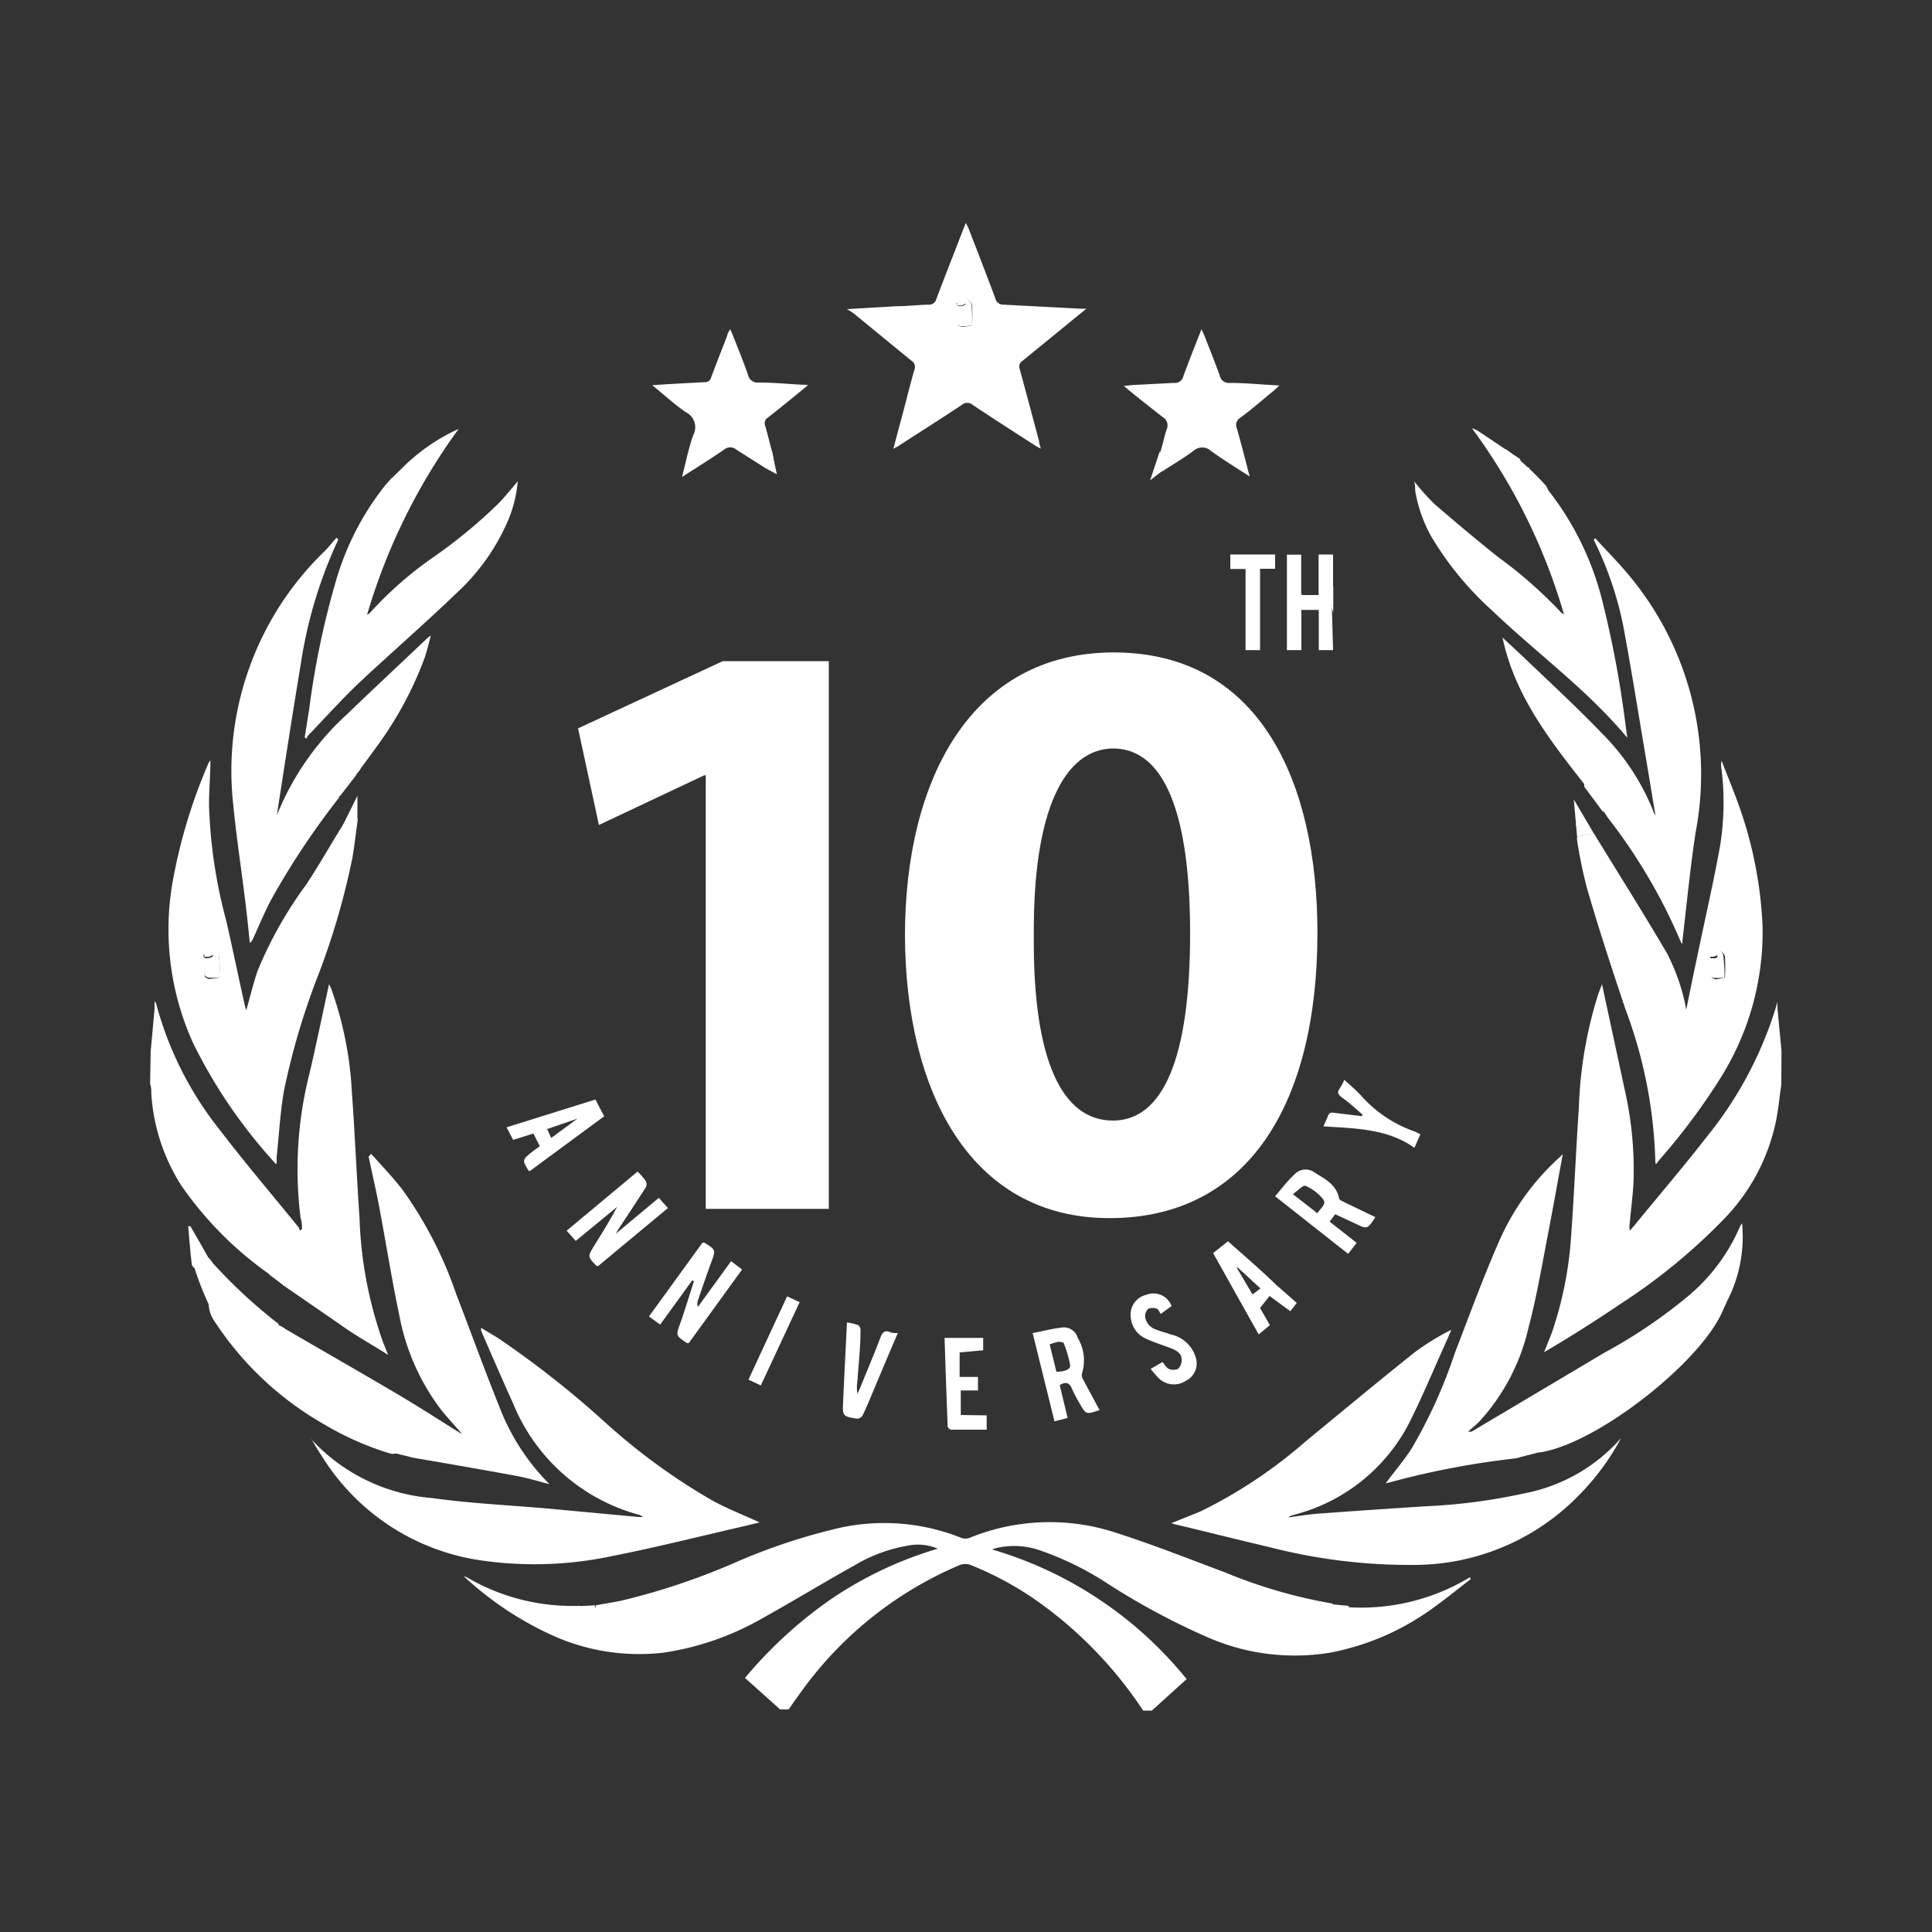 <svg id="Layer_1" data-name="Layer 1" xmlns="http://www.w3.org/2000/svg" viewBox="0 0 100 100"><rect x="0" y="0" width="100" height="100" fill="#333333" stroke="none"/><defs><style>.cls-1{fill:#fff;}</style></defs><path class="cls-1" d="M92.2,56.14c-.1.68-.16,1.37-.3,2a10.26,10.26,0,0,1-2.71,5,30.53,30.53,0,0,1-5.36,4.38q-1.9,1.29-3.91,2.47c.14-.35.28-.7.4-1a19.29,19.29,0,0,0,1-5c.16-2.21.25-4.42.4-6.63a21.82,21.82,0,0,1,1-5.89c.06-.17.13-.34.2-.53.39,1.83.78,3.61,1.16,5.4a18.69,18.69,0,0,1,.48,4.41c0,.84-.13,1.68-.2,2.52a1.26,1.26,0,0,0,0,.43c.11-.13.23-.26.34-.4,1.22-1.49,2.47-2.95,3.65-4.47A19.85,19.85,0,0,0,92,51.87c0,.11,0,.22,0,.32l.21,2.2Z"/><path class="cls-1" d="M7.8,54.39c.07-.72.13-1.44.2-2.16,0-.12,0-.23,0-.41.05.08.08.1.08.12a17.85,17.85,0,0,0,3.27,6.51c1.32,1.73,2.73,3.38,4.1,5.07a.56.56,0,0,1,.07.18l.11-.08c0-.19,0-.38-.07-.57a20.12,20.12,0,0,1,.47-7.53c.35-1.52.66-3,1-4.58l.1.2a18.51,18.51,0,0,1,1.08,5.35c.16,2.19.25,4.39.4,6.58a21.18,21.18,0,0,0,1.23,6.44l.25.62c-.88-.56-1.69-1-2.48-1.57l-2.9-2a.59.59,0,0,1-.28-.56c0-.41,0-.41-.43-.36l-.06.27s-.05,0-.06,0a18.44,18.44,0,0,1-4.49-4.54,10,10,0,0,1-1.56-4.79c0-.16,0-.32-.06-.48Z"/><path class="cls-1" d="M80.89,59.73c-.26,1.42-.51,2.82-.78,4.22-.31,1.6-.58,3.21-1,4.79a10.69,10.69,0,0,1-2.56,4.86c-.16.16-.34.3-.56.5a.9.9,0,0,0,.18,0L83.07,70a26.43,26.43,0,0,0,4.41-3,9.64,9.64,0,0,0,2.57-3.49,1,1,0,0,1,.12-.19,7.26,7.26,0,0,1-.82,4.11h-.09a8.49,8.49,0,0,0,0-1,.46.46,0,0,0-.25-.36.59.59,0,0,0-.44.08c-.06,0,0,.2-.08.3l.27-.07.18-.05c0,.07,0,.16,0,.21s-.19.12-.24.2a1.78,1.78,0,0,0-.21.54c0,.07.17.2.28.23a3.06,3.06,0,0,0,.52,0c-.81,2.7-6.74,7.37-9.72,7.68,0-.31,0-.76-.49-.72-.22,0-.37.16-.32.49l.26-.12.19-.07c0,.08,0,.2,0,.23-.26.17-.44.45-.8.49a42.71,42.71,0,0,0-6.15,1.15l-.54.14c.45-.61.94-1.18,1.35-1.81a26,26,0,0,0,2.23-4.93c.72-1.87,1.41-3.76,2.21-5.6a12.75,12.75,0,0,1,3.27-4.59Z"/><path class="cls-1" d="M19.21,59.72c.55.62,1.13,1.22,1.63,1.87A20.78,20.78,0,0,1,23.62,67c.75,1.94,1.45,3.89,2.23,5.82a11.47,11.47,0,0,0,2.59,4c-.62-.16-1.17-.33-1.72-.43-1.7-.31-3.41-.61-5.11-.9-.48-.08-.49-.07-.51-.56,0-.27-.14-.45-.41-.45s-.41.12-.41.48l.3-.13.17,0c0,.07.05.16,0,.2a.51.51,0,0,1-.6.19,15.49,15.49,0,0,1-3.43-1.53,16.51,16.51,0,0,1-5.61-5.29,1.68,1.68,0,0,1-.31-1.07,6.25,6.25,0,0,0,0-1.06c0-.44-.19-.54-.62-.6a.33.33,0,0,1-.25-.2c-.08-.66-.13-1.32-.19-2l.12,0a1.62,1.62,0,0,0,.1.18c.34.59.68,1.17,1,1.77a.85.85,0,0,1,.08.39c0,.64,0,1.28,0,1.92,0,.06.16.17.26.18s.19-.12.19-.2c0-.38,0-.76,0-1.14,0-.11,0-.22,0-.33l.11,0a1.9,1.9,0,0,1,.11.39c0,.37,0,.73,0,1.1,0,.17.07.26.22.22a.34.34,0,0,0,.24-.21,5.17,5.17,0,0,0,0-.8c.49.24.19.68.35,1H13l.06-.3.79.59a.85.85,0,0,0-.32,0,.37.37,0,0,0-.18.23s.11.16.19.17a.86.86,0,0,0,.45,0c.33-.15.56,0,.82.18,1.88,1.1,3.78,2.18,5.66,3.29,1.09.64,2.16,1.33,3.23,2l.22.13c-.39-.46-.75-.84-1.08-1.25a11.58,11.58,0,0,1-2.16-4.84c-.4-1.89-.7-3.81-1.06-5.71-.14-.76-.32-1.52-.48-2.28l-.06-.28Z"/><path class="cls-1" d="M16.07,74.45a9.53,9.53,0,0,0,6.3,3.09c2,.28,4.05.37,6.07.55l4.62.43.23,0a1.1,1.1,0,0,0-.2-.11,9.8,9.8,0,0,1-6.52-5.74c-.57-1.26-1.12-2.53-1.67-3.8,0,0,0-.06,0-.14l.85.51a49.91,49.91,0,0,1,5.46,4.28,32.15,32.15,0,0,0,5.72,4.18c.77.41,1.58.73,2.39,1.1l-.83.2c-2.26.52-4.52,1.09-6.8,1.54a19.28,19.28,0,0,1-6.9.21,11.64,11.64,0,0,1-8.08-5.3c-.2-.3-.38-.6-.56-.91A.39.39,0,0,1,16.07,74.45Z"/><path class="cls-1" d="M83.91,74.43a12.77,12.77,0,0,1-2.22,3A11.91,11.91,0,0,1,73.18,81a29,29,0,0,1-7.35-.89c-1.66-.39-3.32-.81-5-1.21l-.2-.06c.54-.22,1-.4,1.53-.62a24.83,24.83,0,0,0,5.38-3.58c1.88-1.55,3.75-3.1,5.65-4.62a12.78,12.78,0,0,1,1.93-1.19l-.18.43c-.67,1.47-1.3,3-2,4.39A9.31,9.31,0,0,1,67,78.4l-.22.07s0,0-.1.07c.54-.07,1-.15,1.51-.19q2.83-.21,5.69-.39a29.66,29.66,0,0,0,5-.66A8.89,8.89,0,0,0,83.91,74.43Z"/><path class="cls-1" d="M10.89,39.36c0,.82-.08,1.6-.07,2.37a26,26,0,0,0,.88,5.89c.35,1.51.65,3,1,4.54l.05.12c.19-.67.35-1.33.57-2a21.07,21.07,0,0,1,2.54-4.51c.66-1,1.26-2.07,1.9-3.09a.39.39,0,0,1,.2-.18,4.84,4.84,0,0,1,.56-.1c-.09.63-.16,1.3-.28,2a38,38,0,0,1-1.78,6.1,37.06,37.06,0,0,0-1.77,6c-.19,1.12-.25,2.26-.37,3.38,0,.11,0,.21,0,.35-.06,0-.1,0-.11-.06A26.51,26.51,0,0,1,10,54a14.22,14.22,0,0,1-1-8.7,27.82,27.82,0,0,1,1.81-5.84Zm.46,11.24a7.67,7.67,0,0,0,0-1.07.53.53,0,0,0-.33-.35c-.13,0-.29.12-.43.21s0,.13,0,.2a1.64,1.64,0,0,0,.23,0,.88.88,0,0,0,.22-.1.83.83,0,0,1-.1.29c-.08.1-.24.15-.29.25a1,1,0,0,0-.05.49c0,.06.14.14.21.15A3.86,3.86,0,0,0,11.35,50.6Z"/><path class="cls-1" d="M87.28,52.26c.18-.89.36-1.78.55-2.66.4-1.94.85-3.87,1.2-5.81a14.12,14.12,0,0,0,.08-3.95,1.07,1.07,0,0,1,0-.46c.25.64.51,1.28.75,1.92a21.31,21.31,0,0,1,1.37,6.64A14.2,14.2,0,0,1,89,55.88a33.1,33.1,0,0,1-3.15,4.2s-.06.09-.11.15-.06-.09-.06-.11a24.16,24.16,0,0,0-1.55-7.89c-.7-2.09-1.39-4.19-2-6.3a24.52,24.52,0,0,1-.5-2.44,1.08,1.08,0,0,1,0-.18l.86-.19c1.25,2.05,2.55,4.1,3.78,6.2A10.34,10.34,0,0,1,87.28,52.26Zm2-1.65a8.46,8.46,0,0,0,0-1.12.47.47,0,0,0-.33-.31c-.12,0-.28.1-.41.19s0,.15,0,.23l.24,0,.21-.08a.78.78,0,0,1-.09.27c-.08.1-.26.16-.31.27a1,1,0,0,0,0,.48c0,.06.14.14.22.15A3.53,3.53,0,0,0,89.26,50.61Z"/><path class="cls-1" d="M17.51,27.93a23.31,23.31,0,0,0-1.94,6.43c-.43,2.59-.83,5.18-1.24,7.83.1-.24.19-.44.28-.64A14.23,14.23,0,0,1,17.93,37c1.39-1.34,2.81-2.66,4.22-4l.15-.1c-.11.42-.2.77-.31,1.12a18.69,18.69,0,0,1-2.54,4.69c-.26.37-.54.73-.8,1.1a1.27,1.27,0,0,1-.62.54c-.15,0-.24.34-.34.53a2.23,2.23,0,0,1-.16.43,40.6,40.6,0,0,0-3.48,5.23c-.34.64-.62,1.31-.93,2a.61.61,0,0,1-.19.27c-.07-.7-.14-1.41-.23-2.11-.2-1.69-.47-3.38-.63-5.08A15.81,15.81,0,0,1,16.8,28.53c.22-.22.41-.47.62-.7Z"/><path class="cls-1" d="M82.57,27.86c.63.69,1.29,1.35,1.88,2.08a16.06,16.06,0,0,1,3.31,13.17c-.28,1.85-.46,3.73-.68,5.6,0,0,0,.08,0,.14a.45.45,0,0,1-.07-.07,28.62,28.62,0,0,0-3.8-6.47A3.06,3.06,0,0,0,83,42a1.6,1.6,0,0,1-.47-1.35c0-.37,0-.37-.44-.32l0,.14s0,.1,0,.23C80.21,38.3,78.4,36,77.77,33l1,.93c1.38,1.32,2.78,2.61,4.12,4A12,12,0,0,1,85.58,42c0,.06.06.11.11.22-.17-1-.33-2-.5-3-.39-2.29-.75-4.58-1.18-6.87a17.88,17.88,0,0,0-1.43-4.23l-.09-.19Z"/><path class="cls-1" d="M43.84,16l2.57-.15c.54,0,1.08-.07,1.62-.08a.4.4,0,0,0,.44-.31c.45-1.19.92-2.38,1.38-3.57l.14-.35c.06.12.11.2.14.28.47,1.21.94,2.42,1.39,3.63a.42.42,0,0,0,.44.32l4,.21.27,0-.32.26-3,2.45a.34.34,0,0,0-.13.41c.34,1.25.67,2.49,1,3.73,0,.11.05.23.09.39a2.83,2.83,0,0,1-.26-.14c-1.09-.7-2.18-1.4-3.26-2.12a.43.43,0,0,0-.57,0c-1.08.72-2.18,1.41-3.27,2.12l-.27.15c.17-.64.32-1.22.48-1.8.2-.76.39-1.53.61-2.29a.38.38,0,0,0-.17-.48l-3-2.46Zm6.47.85a7.7,7.7,0,0,0,0-1.07.53.53,0,0,0-.33-.35c-.12,0-.29.12-.42.21s0,.13,0,.2a1,1,0,0,0,.24,0,1,1,0,0,0,.21-.1.83.83,0,0,1-.1.29c-.08.1-.24.15-.29.25a1.16,1.16,0,0,0-.05.49c0,.06.14.14.22.15A4,4,0,0,0,50.31,16.84Z"/><path class="cls-1" d="M84.23,38.19c-2.07-2.49-4.69-4.38-7-6.59a16.57,16.57,0,0,1-3.13-3.8,7.32,7.32,0,0,1-.85-2.4c0-.13,0-.26-.05-.48a12.6,12.6,0,0,0,1.05,1.17c1.08.93,2.17,1.85,3.29,2.74a23.38,23.38,0,0,1,3.3,2.91s.05,0,.12.09a30.48,30.48,0,0,0-4.77-9.66,2.21,2.21,0,0,1,.24.09c.74.48,1.48,1,2.21,1.47.07.05.08.2.1.31a1,1,0,0,1,0,.24L79,24.2l.15,0c0,.07,0,.16,0,.19a2,2,0,0,1-.27.23.44.44,0,0,0-.13.58.36.36,0,0,0,.23.15,3.62,3.62,0,0,0,.51,0l0-.71c.2.22.36.38.5.55A15.22,15.22,0,0,1,82.91,31a53.81,53.81,0,0,1,1.23,6.54Z"/><path class="cls-1" d="M21.09,25.28c0-.35,0-.73,0-1.11a.49.49,0,0,1,.1-.3,9.86,9.86,0,0,1,2.55-1.67A31.22,31.22,0,0,0,19,31.82a.6.6,0,0,0,.13-.08,19.27,19.27,0,0,1,3.17-2.81A26.29,26.29,0,0,0,25.86,26c.31-.33.59-.68.94-1.09a6.79,6.79,0,0,1-.49,2,11,11,0,0,1-2.66,3.77c-1.59,1.53-3.28,3-4.89,4.5-1,.93-1.89,1.93-2.82,2.9a.41.41,0,0,0-.07.15l-.1-.06L16,36.73a43.44,43.44,0,0,1,1.37-6.6,14.38,14.38,0,0,1,2.56-5c.1-.12.21-.23.34-.39a1.22,1.22,0,0,0,.05.34.54.54,0,0,0,.27.21A1.68,1.68,0,0,0,21.09,25.28Z"/><path class="cls-1" d="M69,33.65h-.74V31.57h-.9v2.08h-.75V28.71h.74v.17q0,.89,0,1.77c0,.11,0,.16.15.15h.75V28.7H69c0,.06,0,.12,0,.17v1.6a.6.6,0,0,1-.06.23c0,.07-.08.13,0,.19s0,.11,0,.16a.29.29,0,0,0,0,.36.14.14,0,0,1,0,.09Z"/><path class="cls-1" d="M64.68,24.66c-.71-.46-1.38-.87-2-1.32a.67.67,0,0,0-.91,0c-.51.38-1.08.71-1.63,1.07a1.35,1.35,0,0,1-.09-1c.14-.39.2-.8.34-1.19a.5.5,0,0,0-.22-.64c-.65-.51-1.28-1-2-1.6l.42-.05,2.17-.11a.45.45,0,0,0,.49-.35c.29-.79.6-1.57.94-2.43l.15.33c.27.7.55,1.39.8,2.09a.47.47,0,0,0,.51.36c.84,0,1.67.09,2.57.13l-.24.23c-.59.48-1.18,1-1.79,1.45a.42.42,0,0,0-.17.54c.21.75.41,1.51.6,2.26A1.81,1.81,0,0,1,64.68,24.66Z"/><path class="cls-1" d="M41.83,19.93c-.73.6-1.4,1.15-2.08,1.68a.35.35,0,0,0-.14.44c.14.49.26,1,.39,1.47,0,.17.12.32-.12.43-.08,0-.12.19-.2.32-.52-.34-1.06-.67-1.57-1a.49.49,0,0,0-.63,0c-.69.48-1.41.92-2.18,1.42.2-.77.34-1.49.58-2.16a.87.87,0,0,0-.39-1.2c-.58-.4-1.11-.89-1.73-1.39l.7-.05,2-.11a.32.32,0,0,0,.35-.25c.27-.72.55-1.44.83-2.15,0-.1.08-.2.15-.34a3,3,0,0,1,.13.28c.27.7.56,1.39.8,2.09a.5.5,0,0,0,.54.39c.74,0,1.47.07,2.2.11A3.52,3.52,0,0,1,41.83,19.93Z"/><path class="cls-1" d="M65.22,33.65h-.75v-4.2h-.79V28.7H66v.74h-.78Z"/><path class="cls-1" d="M31.87,63.86,34.1,62l.47.53-3.61,3c-.05,0-.07,0-.08,0-.47-.49-.47-.49-.12-1.06s.82-1.31,1.18-2L29.8,64.23l-.47-.53L33,60.64a3.27,3.27,0,0,1,.43.5.36.36,0,0,1,0,.31c-.46.72-.93,1.43-1.4,2.14l-.13.22Z"/><path class="cls-1" d="M35.83,66.27l-1.66,2.29-.58-.42,2.77-3.82.1,0c.59.37.59.37.36,1s-.47,1.32-.7,2a.6.6,0,0,0,0,.33l1.72-2.37.57.43-2.76,3.81h-.09c-.58-.39-.58-.39-.36-1s.48-1.47.72-2.21Z"/><path class="cls-1" d="M71.19,63c-.42.63-.42.63-1,.35l-1.08-.5-.29.38,1.4,1.1-.44.57L66,61.92c.33-.39.62-.78,1-1.13a.78.78,0,0,1,1-.13c.54.35,1.16.62,1.31,1.36,0,.07.12.13.2.17Zm-3-.2c.14-.26.49-.46.3-.72a2.36,2.36,0,0,0-.92-.7c-.12-.06-.4.25-.65.43Z"/><path class="cls-1" d="M56.92,73l-.05,0c-.66.22-.66.22-1-.38a7.09,7.09,0,0,1-.38-.72c-.12-.32-.3-.41-.64-.21l.41,1.7-.68.18L53.45,69c.53-.1,1-.23,1.55-.29a.74.74,0,0,1,.78.53A2.28,2.28,0,0,1,56,71.1a.42.42,0,0,0,.06.3Zm-2.24-2c.46,0,.74-.13.71-.35a6,6,0,0,0-.34-1.15s-.18-.06-.27-.05-.28.08-.45.13Z"/><path class="cls-1" d="M27.43,60.61l-.06,0c-.35-.57-.35-.57.18-1l.39-.28-.33-.66L26.56,59l-.34-.65,4.6-1.44.45.87Zm1.1-1.71,1.36-1,0,0-1.57.54Z"/><path class="cls-1" d="M46.47,69c-.43,1-.85,2-1.27,3-.18.43-.36.86-.56,1.28a.36.36,0,0,1-.28.15c-.75-.12-.76-.13-.72-.89.06-1.35.13-2.7.2-4.09a2.9,2.9,0,0,1,.58.14.32.32,0,0,1,.12.27c0,.87-.1,1.75-.16,2.62a2.11,2.11,0,0,0,0,.66l.14-.3c.35-.87.72-1.74,1.05-2.61.11-.28.23-.4.52-.27C46.21,69,46.32,69,46.47,69Z"/><path class="cls-1" d="M62.79,64.86l.77-.61c.87.77,1.74,1.51,2.56,2.32l-.9,1.13.51.89-.58.48Zm2.45,1.83-1.17-1.08-.06,0L64.83,67Z"/><path class="cls-1" d="M51.07,73.26V74L49.19,74s-.14-.11-.14-.17c-.06-1.51-.11-3-.16-4.58h2l0,.64L49.67,70v1.27h.95v.7l-.89,0v1.27Z"/><path class="cls-1" d="M60.64,67.6l-.56.41c-.07-.1-.12-.23-.2-.27a.63.63,0,0,0-.44,0,.51.51,0,0,0-.17.4.81.81,0,0,0,.55.67c.25.11.52.16.77.26a1.71,1.71,0,0,1,1.29,1.16,1,1,0,0,1-.48,1.23,1.13,1.13,0,0,1-1.4-.1,4.63,4.63,0,0,1-.44-.51l.61-.35c.11.12.19.28.32.35a.62.62,0,0,0,.49,0,.63.63,0,0,0,.18-.5c0-.32-.3-.47-.59-.58s-.88-.3-1.3-.5a1.32,1.32,0,0,1-.74-1.07,1.05,1.05,0,0,1,.8-1.18A1,1,0,0,1,60.64,67.6Z"/><path class="cls-1" d="M70.53,57.7c-.32-.28-.63-.58-1-.84s-.3-.36-.13-.61a2.4,2.4,0,0,0,.18-.36c.3.28.6.52.86.81a6.68,6.68,0,0,0,2.82,1.88l.26.13-.31.7c-1.41-1-3.07-1-4.71-1.11.09-.21.17-.37.23-.53s.15-.2.32-.17l1.43.17Z"/><path class="cls-1" d="M39.38,71.71l-.64-.3,2-4.31.65.3Z"/><path class="cls-1" d="M82,42.37c.06.36,0,.51-.28.46a.26.26,0,0,1-.15-.12s0-.12.1-.15A2.41,2.41,0,0,1,82,42.37Z"/><path class="cls-1" d="M66.45,66.86a3.09,3.09,0,0,1,0,.43c0,.06-.1.11-.16.16s-.13-.13-.12-.18a2.16,2.16,0,0,1,.14-.43Z"/><path class="cls-1" d="M18.46,41.55a3.2,3.2,0,0,1,0,.44s-.1.13-.14.12-.14-.1-.13-.13a3.75,3.75,0,0,1,.17-.47Z"/><path class="cls-1" d="M11.35,50.6a3.86,3.86,0,0,1-.55,0c-.07,0-.2-.09-.21-.15a1,1,0,0,1,.05-.49c0-.1.21-.15.29-.25a.83.83,0,0,0,.1-.29.88.88,0,0,1-.22.1,1.64,1.64,0,0,1-.23,0c0-.07,0-.18,0-.2s.3-.24.43-.21a.53.53,0,0,1,.33.35A7.67,7.67,0,0,1,11.35,50.6Z"/><path class="cls-1" d="M89.26,50.61a3.53,3.53,0,0,1-.54,0c-.08,0-.21-.09-.22-.15a1,1,0,0,1,0-.48c0-.11.23-.17.31-.27a.78.78,0,0,0,.09-.27l-.21.08-.24,0c0-.08,0-.2,0-.23s.29-.22.41-.19a.47.47,0,0,1,.33.31A8.46,8.46,0,0,1,89.26,50.61Z"/><path class="cls-1" d="M50.31,16.84a4,4,0,0,1-.55.05c-.08,0-.21-.09-.22-.15a1.16,1.16,0,0,1,.05-.49c0-.1.21-.15.29-.25a.83.83,0,0,0,.1-.29,1,1,0,0,1-.21.1,1,1,0,0,1-.24,0c0-.07,0-.18,0-.2s.3-.24.42-.21a.53.53,0,0,1,.33.35A7.7,7.7,0,0,1,50.31,16.84Z"/><polygon class="cls-1" points="65.63 67.02 66.79 67.87 67.12 67.44 66.12 66.56 65.63 67.02"/><path class="cls-1" d="M78,23.29a13.81,13.81,0,0,1,2,1.83c.56.72-.86,1.21-.86,1.21l-1.26-3.09"/><polygon class="cls-1" points="82 40.72 82.97 42.02 83.48 41.37 82.63 39.73 82 39.89 82 40.72"/><polygon class="cls-1" points="82.49 43.13 81.46 41.38 81.63 43.31 82.49 43.13"/><polygon class="cls-1" points="89.35 67.46 89.16 67.82 87.97 67.46 88.33 66.19 89.16 65.74 89.42 66.24 89.35 67.46"/><polygon class="cls-1" points="78.57 75.45 79.55 75.2 80.02 74.46 78.57 73.86 78.57 75.45"/><polygon class="cls-1" points="68.95 83.04 69.79 83.12 70.26 84.12 69.61 84.85 68.35 84.68 68.95 83.04"/><polygon class="cls-1" points="30.79 83.09 29.88 83.14 29.47 83.92 30.13 84.66 31.22 84.66 30.79 83.09"/><polygon class="cls-1" points="20.36 75.2 21.27 75.42 21.49 74.22 19.93 74.1 20.36 75.2"/><path class="cls-1" d="M14.45,68.55A26.35,26.35,0,0,1,11,65.36c-.44-.78-1,.06-1,.06a15.74,15.74,0,0,0,1.37,3.19C12.09,69.84,14.45,68.55,14.45,68.55Z"/><polygon class="cls-1" points="14.61 66.48 13.91 65.95 13.91 65.03 14.7 65.25 14.61 66.48"/><polygon class="cls-1" points="17.74 42.72 18.5 41.19 18.5 42.44 17.74 42.72"/><polygon class="cls-1" points="17.61 41.19 18.46 40.09 17.37 39.73 17.61 41.19"/><polygon class="cls-1" points="21.19 23.86 20.25 24.78 19.89 26.23 21.19 25.33 21.19 23.86"/><polygon class="cls-1" points="39.69 24.27 40.21 24.55 39.95 23.32 39.69 24.27"/><polygon class="cls-1" points="60.03 23.36 59.53 24.86 60.18 24.36 60.03 23.36"/><polygon class="cls-1" points="69.01 30.34 69.01 31.71 68.73 30.77 69.01 30.34"/><path class="cls-1" d="M34.35,85.54a14.52,14.52,0,0,0,5.15-1.8c1.58-.88,3.12-1.82,4.7-2.7A8,8,0,0,1,47,80a2.6,2.6,0,0,1,1.54.16,19.8,19.8,0,0,0-5.48,2.58,22.47,22.47,0,0,0-4.5,4.11l1.82,1.63h.44c.24-.35.47-.67.71-1A19.42,19.42,0,0,1,49.69,81a.78.78,0,0,1,.54,0,16.87,16.87,0,0,1,3.47,1.88,21.35,21.35,0,0,1,5.47,5.66h.45l1.8-1.63a20.28,20.28,0,0,0-10.07-6.71,2,2,0,0,1,.34-.1,4.07,4.07,0,0,1,2,.1,15.9,15.9,0,0,1,3.66,1.78,36.37,36.37,0,0,0,5.26,2.81,11.23,11.23,0,0,0,6.3.74,13.3,13.3,0,0,0,5.4-2.4c.62-.45,1.21-.93,1.82-1.4l-.05-.09a10.86,10.86,0,0,1-6.28,1.55V84.2c0,.15,0,.3-.25.17a.25.25,0,0,0-.19,0c-.21.09-.31,0-.36-.2a.5.5,0,0,1,.22-.56,1,1,0,0,0,.25-.2c0-.05,0-.14,0-.21s-.11,0-.15,0c-.3.18-.3.18-.35-.2a26,26,0,0,1-5.58-1.62c-1.82-.68-3.63-1.4-5.49-2a11,11,0,0,0-7.72.22.61.61,0,0,1-.42,0,10.78,10.78,0,0,0-6.25-.53A30.9,30.9,0,0,0,38,80.9a35.12,35.12,0,0,1-5.84,1.95c-.42.09-.84.15-1.32.24v1.28a2,2,0,0,1-.45,0c-.1,0-.24-.08-.27-.16a.46.46,0,0,1,.19-.62,1.43,1.43,0,0,0,.26-.23s0-.12,0-.18-.1,0-.11,0c-.18.26-.3.18-.42-.06,0,0-.12,0-.19,0a10.75,10.75,0,0,1-5.67-1.47,1,1,0,0,0-.18-.07,17,17,0,0,0,4.28,2.92A10.89,10.89,0,0,0,34.35,85.54Z"/><path class="cls-1" d="M36.53,40.13h-.08L31,42.7l-1.08-5,7.49-3.48h5.49V62.57H36.53Z"/><path class="cls-1" d="M68.19,48.28c0,8.75-3.53,14.77-10.76,14.77s-10.55-6.58-10.59-14.6c0-8.19,3.49-14.68,10.81-14.68C65.23,33.77,68.19,40.52,68.19,48.28Zm-14.68.17C53.46,54.94,55,58,57.6,58s4-3.23,4-9.68c0-6.27-1.35-9.58-4-9.58C55.12,38.78,53.46,41.87,53.51,48.45Z"/></svg>
